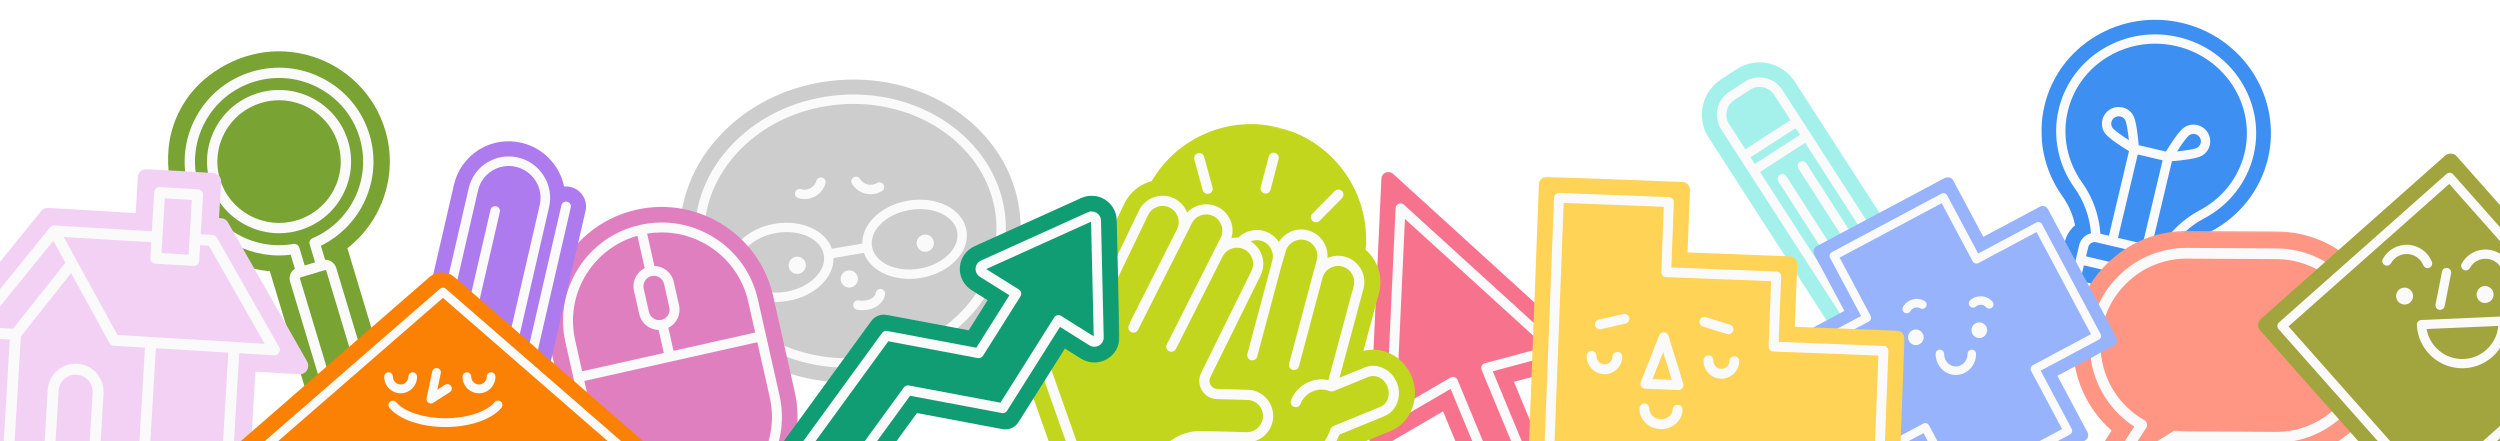 <svg width="1280" height="226" viewBox="0 0 1280 226" fill="none" xmlns="http://www.w3.org/2000/svg">
<g filter="url(#filter0_d_729_1773)">
<mask id="mask0_729_1773" style="mask-type:luminance" maskUnits="userSpaceOnUse" x="1040" y="3" width="121" height="167">
<path d="M1160.05 3.352H1040.81V169.642H1160.05V3.352Z" fill="white"/>
</mask>
<g mask="url(#mask0_729_1773)">
<path d="M1049.9 131.759C1048.93 135.822 1049.61 140.014 1051.82 143.569C1053.11 145.65 1054.83 147.366 1056.86 148.628C1056.06 152.354 1056.72 156.18 1058.73 159.435C1060.81 162.778 1064.06 165.119 1067.91 166.021L1081.7 169.275C1082.84 169.547 1083.99 169.676 1085.14 169.676C1087.85 169.676 1090.51 168.928 1092.87 167.471C1096.14 165.461 1098.45 162.336 1099.41 158.639C1105.93 158.032 1111.63 153.368 1113.22 146.682L1116.54 132.667C1117.33 129.33 1117.02 125.904 1115.66 122.821C1119.03 118.534 1123.27 114.997 1128.15 112.42C1142.82 104.679 1153.41 91.106 1157.19 75.181C1164.51 44.327 1144.8 13.179 1113.25 5.744C1098.01 2.147 1082.29 4.559 1068.99 12.536C1055.62 20.549 1046.3 33.219 1042.74 48.207C1038.96 64.132 1042.32 80.995 1051.95 94.473C1055.16 98.954 1057.35 104.013 1058.44 109.354C1055.92 111.447 1054.03 114.337 1053.22 117.75L1049.9 131.759Z" fill="#3D90F2"/>
</g>
<path d="M1060.55 119.456C1061.28 116.372 1063.7 114.126 1066.6 113.43C1065.93 105.011 1063.01 96.98 1058.08 90.088C1049.71 78.373 1046.78 63.733 1050.06 49.907C1053.15 36.906 1061.25 25.91 1072.86 18.941C1084.47 11.984 1098.19 9.885 1111.5 13.021C1139.01 19.513 1156.21 46.611 1149.84 73.432C1146.56 87.252 1137.36 99.038 1124.6 105.771C1117.09 109.727 1110.88 115.606 1106.49 122.834C1107.14 123.383 1107.73 124.037 1108.19 124.786C1109.34 126.631 1109.69 128.813 1109.19 130.918L1105.86 144.938C1104.97 148.665 1101.62 151.182 1097.93 151.182C1097.32 151.182 1096.68 151.111 1096.06 150.964L1093.61 150.386L1092.13 156.595C1091.68 158.464 1090.53 160.056 1088.89 161.064C1087.73 161.777 1086.43 162.143 1085.1 162.143C1084.54 162.143 1083.98 162.078 1083.42 161.948L1069.62 158.694C1067.74 158.246 1066.15 157.102 1065.13 155.463C1064.11 153.824 1063.8 151.89 1064.24 150.015L1065.72 143.812L1063.27 143.234C1061.15 142.733 1059.35 141.442 1058.21 139.597C1057.07 137.751 1056.72 135.576 1057.22 133.465L1060.55 119.456ZM1065.18 120.547L1064.06 125.24L1103.45 134.526L1104.56 129.827C1104.77 128.948 1104.62 128.046 1104.15 127.28C1103.67 126.513 1102.93 125.971 1102.04 125.77L1069.26 118.041C1069 117.976 1068.73 117.946 1068.47 117.946C1066.94 117.946 1065.55 118.996 1065.18 120.547ZM1090.53 73.084L1080.39 115.789L1082.58 116.301L1093.11 118.784L1103.25 76.079L1090.53 73.084ZM1122.37 101.579C1133.92 95.483 1142.24 84.829 1145.21 72.335C1150.97 48.061 1135.36 23.522 1110.41 17.638C1106.74 16.771 1103.04 16.347 1099.37 16.347C1090.94 16.347 1082.66 18.605 1075.32 23.003C1064.82 29.306 1057.49 39.247 1054.7 50.997C1051.73 63.491 1054.38 76.733 1061.96 87.334C1067.51 95.094 1070.75 104.168 1071.4 113.666L1075.76 114.692L1086.05 71.368C1082.3 69.11 1075.16 64.558 1073.48 61.84C1072.27 59.895 1071.9 57.595 1072.42 55.372C1072.95 53.149 1074.32 51.263 1076.27 50.06C1078.22 48.863 1080.53 48.492 1082.76 49.016C1084.99 49.541 1086.89 50.903 1088.09 52.849C1089.77 55.573 1090.66 63.969 1091.01 68.32L1104.96 71.604C1107.23 67.878 1111.8 60.761 1114.53 59.081C1118.56 56.605 1123.86 57.849 1126.35 61.864C1127.55 63.809 1127.92 66.103 1127.4 68.332C1126.87 70.554 1125.5 72.441 1123.55 73.638C1120.82 75.318 1112.39 76.197 1108.02 76.551L1097.73 119.874L1102.1 120.9C1106.94 112.699 1113.92 106.037 1122.37 101.579ZM1085.98 65.743C1085.48 60.979 1084.73 56.457 1084.04 55.343C1083.51 54.476 1082.66 53.869 1081.67 53.633C1081.37 53.562 1081.07 53.533 1080.78 53.533C1080.08 53.533 1079.39 53.727 1078.77 54.099C1077.91 54.635 1077.29 55.478 1077.06 56.469C1076.83 57.459 1076.99 58.485 1077.53 59.346C1078.22 60.472 1081.94 63.161 1085.98 65.743ZM1110.61 71.545C1115.39 71.044 1119.92 70.301 1121.05 69.611C1122.84 68.503 1123.41 66.15 1122.29 64.364C1121.57 63.196 1120.32 62.553 1119.03 62.553C1118.34 62.553 1117.65 62.736 1117.03 63.12C1115.91 63.809 1113.2 67.518 1110.61 71.545ZM1070.35 144.903L1068.88 151.111C1068.73 151.754 1068.84 152.414 1069.19 152.975C1069.53 153.541 1070.08 153.93 1070.72 154.083L1084.53 157.338C1085.85 157.65 1087.19 156.831 1087.5 155.504L1088.98 149.301L1075.03 146.017L1070.35 144.903ZM1062.26 137.108C1062.74 137.875 1063.48 138.411 1064.37 138.624L1069.4 139.809L1092.39 145.227H1092.39L1097.16 146.348C1098.97 146.772 1100.81 145.652 1101.23 143.836L1102.34 139.137L1062.97 129.856L1061.85 134.561C1061.64 135.434 1061.79 136.342 1062.26 137.108Z" fill="#FAFAFA"/>
</g>
<g filter="url(#filter1_d_729_1773)">
<mask id="mask1_729_1773" style="mask-type:luminance" maskUnits="userSpaceOnUse" x="81" y="18" width="117" height="194">
<path d="M81.07 18.75H197.799V211.157H81.07V18.75Z" fill="white"/>
</mask>
<g mask="url(#mask1_729_1773)">
<path d="M192.811 201.335L162.69 210.302C160.047 211.089 157.258 209.595 156.472 206.965L134.149 132.86C121.818 131.803 109.903 126.741 100.605 118.322C87.468 106.414 80.774 89.067 82.248 70.709C83.43 55.979 90.785 42.3 102.429 33.181C118.111 20.896 137.598 17.156 155.89 22.905C173.858 28.555 187.808 42.611 193.194 60.506C200.02 83.166 191.833 107.081 173.858 121.084L196.168 195.15C196.961 197.773 195.461 200.549 192.811 201.335Z" fill="#79A333"/>
</g>
<path d="M168.147 131.166C167.697 129.672 166.693 128.443 165.318 127.71C164.42 127.227 163.435 126.996 162.45 127.016L160.283 119.826C181.31 109.524 191.976 85.503 185.183 62.942C181.482 50.657 173.182 40.54 161.803 34.44C150.423 28.341 137.359 27.006 125.008 30.687C99.474 38.293 84.922 65.136 92.568 90.518C98.78 111.129 117.838 124.802 138.832 124.795C140.808 124.795 142.811 124.676 144.819 124.425L146.987 131.609C146.148 132.137 145.454 132.871 144.971 133.763C144.231 135.131 144.066 136.704 144.515 138.197L161.869 195.808C162.318 197.301 163.329 198.531 164.704 199.264C165.569 199.733 166.514 199.971 167.473 199.971C168.041 199.971 168.609 199.885 169.164 199.72L181.575 196.026C183.075 195.583 184.311 194.579 185.051 193.211C185.797 191.843 185.956 190.27 185.507 188.777L168.147 131.166ZM146.24 118.901C124.783 122.621 103.894 109.768 97.643 89.005C90.83 66.398 103.789 42.496 126.528 35.729C137.524 32.458 149.161 33.647 159.292 39.073C169.422 44.505 176.823 53.519 180.114 64.449C186.366 85.205 176.017 107.356 156.04 115.973C154.805 116.509 154.17 117.87 154.553 119.145L157.316 128.311L151.989 129.89L149.234 120.731C148.897 119.601 147.846 118.855 146.703 118.855C146.544 118.861 146.392 118.874 146.24 118.901ZM180.385 190.713C180.339 190.805 180.233 190.931 180.048 190.991L167.638 194.685C167.453 194.737 167.301 194.691 167.208 194.638C167.116 194.592 166.997 194.486 166.937 194.308L149.584 136.69C149.525 136.505 149.571 136.36 149.624 136.267C149.677 136.175 149.776 136.049 149.961 135.996L158.327 133.505L161.367 132.6L162.371 132.302C162.424 132.283 162.483 132.276 162.53 132.276C162.642 132.276 162.734 132.309 162.801 132.342C162.893 132.388 163.012 132.487 163.072 132.672L180.425 190.283C180.484 190.475 180.438 190.62 180.385 190.713ZM171.325 94.126C175.997 85.496 177.022 75.584 174.206 66.213C168.371 46.844 147.78 35.802 128.299 41.61C118.875 44.412 111.111 50.71 106.432 59.34C101.753 67.971 100.729 77.883 103.551 87.254C106.366 96.618 112.703 104.343 121.387 108.995C126.852 111.929 132.825 113.416 138.859 113.416C142.401 113.416 145.969 112.901 149.452 111.863C158.882 109.048 166.647 102.75 171.325 94.126ZM123.898 104.356C116.463 100.378 111.038 93.763 108.626 85.74C106.207 77.718 107.08 69.233 111.091 61.838C115.095 54.444 121.743 49.051 129.812 46.653C132.825 45.754 135.872 45.324 138.859 45.324C152.452 45.324 165.034 54.127 169.131 67.72C171.55 75.742 170.671 84.227 166.66 91.622C162.655 99.016 156.007 104.409 147.939 106.808C139.87 109.213 131.332 108.341 123.898 104.356Z" fill="#FAFAFA"/>
</g>
<g filter="url(#filter2_d_729_1773)">
<mask id="mask2_729_1773" style="mask-type:luminance" maskUnits="userSpaceOnUse" x="343" y="34" width="177" height="157">
<path d="M343.398 34H519.551V190.052H343.398V34Z" fill="white"/>
</mask>
<g mask="url(#mask2_729_1773)">
<path d="M496.503 162.849C481.194 178.359 460.098 187.847 437.1 189.547C434.622 189.733 432.153 189.822 429.692 189.822C409.357 189.822 389.953 183.573 374.394 171.891C356.56 158.502 345.882 139.615 344.328 118.722C342.774 97.828 350.545 77.573 366.209 61.699C381.518 46.18 402.614 36.7 425.612 34.992C448.611 33.292 470.881 39.558 488.318 52.648C506.152 66.038 516.838 84.924 518.392 105.818C519.938 126.72 512.167 146.966 496.503 162.849Z" fill="#CDCDCD"/>
</g>
<path d="M510.832 106.433C507.974 68.012 470.024 39.388 426.228 42.634C405.067 44.204 385.703 52.891 371.691 67.09C357.589 81.378 350.586 99.535 351.979 118.211C353.363 136.879 362.972 153.806 379.033 165.852C393.264 176.546 411.058 182.261 429.742 182.261C432.016 182.261 434.291 182.172 436.582 182.002C480.378 178.756 513.689 144.853 510.832 106.433ZM436.226 177.201C416.239 178.683 396.956 173.291 381.923 162.006C366.995 150.803 358.066 135.122 356.779 117.847C355.5 100.58 362.017 83.758 375.123 70.465C388.318 57.092 406.589 48.916 426.585 47.434C428.738 47.272 430.875 47.2 432.996 47.2C471.367 47.2 503.506 72.886 506.031 106.789C508.679 142.562 477.374 174.149 436.226 177.201Z" fill="#FAFAFA"/>
<path d="M474.07 117.75C474.272 118.907 474.005 120.073 473.325 121.036C472.645 122 471.633 122.639 470.467 122.842C470.216 122.882 469.957 122.906 469.706 122.906C468.8 122.906 467.925 122.631 467.172 122.097C466.209 121.425 465.57 120.405 465.367 119.247C465.165 118.09 465.432 116.916 466.112 115.953C466.784 114.989 467.804 114.35 468.97 114.147C470.127 113.953 471.301 114.212 472.264 114.892C473.228 115.572 473.867 116.584 474.07 117.75ZM434.435 139.372C435.115 138.409 435.382 137.243 435.18 136.077C434.759 133.689 432.468 132.078 430.072 132.491C427.676 132.904 426.057 135.187 426.478 137.583C426.68 138.749 427.32 139.753 428.283 140.441C429.036 140.967 429.918 141.242 430.817 141.242C431.068 141.242 431.327 141.226 431.578 141.177C432.743 140.975 433.755 140.335 434.435 139.372ZM408.547 129.067C408.134 126.671 405.835 125.06 403.439 125.481C401.034 125.894 399.423 128.176 399.844 130.573C400.038 131.738 400.686 132.742 401.649 133.43C402.402 133.956 403.285 134.232 404.183 134.232C404.434 134.232 404.693 134.215 404.944 134.167C406.11 133.965 407.122 133.325 407.802 132.362C408.482 131.406 408.741 130.233 408.547 129.067ZM439.114 93.116C439.997 93.334 440.895 93.44 441.786 93.44C443.801 93.44 445.785 92.889 447.558 91.812C448.691 91.124 449.055 89.643 448.359 88.51C447.671 87.376 446.19 87.02 445.056 87.708C443.607 88.582 441.907 88.85 440.264 88.445C438.612 88.048 437.228 87.036 436.346 85.587C435.658 84.454 434.176 84.09 433.043 84.778C431.901 85.474 431.545 86.947 432.233 88.081C433.771 90.623 436.224 92.412 439.114 93.116ZM404.766 95.447C405.819 95.755 406.887 95.909 407.948 95.909C409.785 95.909 411.607 95.455 413.258 94.557C415.873 93.14 417.783 90.784 418.625 87.935C419.006 86.656 418.277 85.32 417.006 84.94C415.727 84.567 414.383 85.288 414.011 86.567C413.015 89.91 409.486 91.829 406.134 90.841C404.855 90.461 403.511 91.189 403.139 92.46C402.767 93.739 403.487 95.067 404.766 95.447ZM447.145 141.987C445.833 141.785 444.595 142.667 444.384 143.986C443.939 146.763 439.932 148.52 435.641 147.832C434.33 147.621 433.091 148.512 432.889 149.831C432.679 151.143 433.569 152.373 434.889 152.584C435.803 152.729 436.702 152.802 437.576 152.802C443.51 152.802 448.367 149.564 449.144 144.739C449.347 143.436 448.456 142.205 447.145 141.987ZM467.699 136.264C465.634 136.62 463.594 136.798 461.603 136.798C450.529 136.798 441.106 131.495 438.329 123.441L422.762 126.128C422.835 130.767 420.827 135.381 416.941 139.332C412.594 143.768 406.361 146.868 399.415 148.066C397.335 148.431 395.262 148.609 393.222 148.609C388.446 148.609 383.888 147.629 379.97 145.727C374.117 142.885 370.369 138.336 369.43 132.912C368.491 127.48 370.483 121.935 375.04 117.304C379.387 112.868 385.613 109.768 392.567 108.57C406.126 106.222 418.658 111.889 421.936 121.393L437.495 118.705C437.43 114.066 439.438 109.452 443.324 105.494C447.671 101.065 453.896 97.965 460.85 96.759C467.804 95.561 474.709 96.394 480.295 99.106C486.148 101.948 489.888 106.505 490.827 111.929C492.721 122.817 482.343 133.738 467.699 136.264ZM417.799 124.542C416.585 117.523 408.53 112.828 398.776 112.828C397.027 112.828 395.222 112.982 393.392 113.297C387.426 114.334 382.132 116.948 378.481 120.664C375.04 124.169 373.51 128.225 374.182 132.086C374.854 135.948 377.655 139.251 382.075 141.396C386.762 143.679 392.631 144.359 398.589 143.331C404.556 142.295 409.85 139.688 413.501 135.972C416.941 132.459 418.471 128.403 417.799 124.542ZM486.091 112.747C485.419 108.885 482.618 105.574 478.198 103.429C474.936 101.843 471.099 101.033 467.059 101.033C465.294 101.033 463.489 101.187 461.676 101.503C455.71 102.531 450.415 105.145 446.764 108.861C443.324 112.366 441.802 116.422 442.466 120.284C443.899 128.557 454.851 133.608 466.881 131.528C478.902 129.447 487.524 121.02 486.091 112.747Z" fill="#FAFAFA"/>
</g>
<g filter="url(#filter3_d_729_1773)">
<mask id="mask3_729_1773" style="mask-type:luminance" maskUnits="userSpaceOnUse" x="275" y="98" width="131" height="168">
<path d="M275.07 98.812H405.129V265.823H275.07V98.812Z" fill="white"/>
</mask>
<g mask="url(#mask3_729_1773)">
<path d="M395.26 238.686C386.892 251.86 373.887 260.993 358.64 264.409C354.336 265.373 350.003 265.852 345.699 265.852C334.744 265.852 323.988 262.763 314.505 256.777C301.296 248.438 292.139 235.469 288.711 220.257L277.64 171.093C274.212 155.881 276.933 140.255 285.295 127.087C293.657 113.919 306.662 104.78 321.915 101.364C353.402 94.309 384.766 114.117 391.843 145.516L402.915 194.674C406.343 209.886 403.622 225.518 395.26 238.686Z" fill="#E07FBF"/>
</g>
<path d="M395.091 196.407L384.025 147.244C381.065 134.128 373.17 122.94 361.777 115.751C350.384 108.557 336.865 106.215 323.714 109.164C310.552 112.107 299.34 119.991 292.123 131.349C284.911 142.712 282.563 156.19 285.518 169.306L296.596 218.469C299.55 231.584 307.446 242.773 318.838 249.961C327.02 255.129 336.299 257.792 345.741 257.792C349.455 257.792 353.192 257.378 356.901 256.548C370.057 253.599 381.275 245.722 388.487 234.364C395.704 223.006 398.052 209.523 395.091 196.407ZM379.062 148.353L382.647 164.255L340.836 173.621L338.185 161.849C342.354 159.752 344.737 155.022 343.668 150.281L340.964 138.286C339.902 133.539 335.715 130.28 331.049 130.163L327.323 113.62C329.823 113.205 332.316 113.001 334.786 113.001C355.54 113.001 374.326 127.325 379.062 148.353ZM329.607 135.355C330.004 135.267 330.395 135.226 330.792 135.226C331.796 135.226 332.777 135.512 333.648 136.055C334.85 136.82 335.691 138 336.001 139.396L338.705 151.39C339.353 154.257 337.537 157.119 334.658 157.767C333.262 158.076 331.826 157.831 330.623 157.066C329.414 156.307 328.573 155.121 328.263 153.726L325.56 141.737C325.244 140.347 325.496 138.911 326.261 137.708C327.025 136.505 328.217 135.67 329.607 135.355ZM296.415 134.058C302.447 124.557 311.592 117.766 322.36 114.729L326.085 131.284C324.415 132.12 322.99 133.381 321.963 134.998C320.474 137.346 319.989 140.131 320.602 142.847L323.306 154.841C324.368 159.583 328.555 162.836 333.221 162.958L335.872 174.737L294.061 184.103L290.476 168.202C287.825 156.395 289.933 144.277 296.415 134.058ZM384.195 231.654C377.707 241.874 367.622 248.957 355.791 251.608C343.96 254.259 331.802 252.157 321.56 245.687C311.311 239.217 304.21 229.155 301.553 217.359L295.177 189.043L383.762 169.206L390.139 197.522C392.796 209.318 390.682 221.435 384.195 231.654Z" fill="#FAFAFA"/>
</g>
<g filter="url(#filter4_d_729_1773)">
<mask id="mask4_729_1773" style="mask-type:luminance" maskUnits="userSpaceOnUse" x="-38" y="80" width="193" height="163">
<path d="M-38 80.336H154.358V242.322H-38V80.336Z" fill="white"/>
</mask>
<g mask="url(#mask4_729_1773)">
<path d="M149.263 185.612L126.78 184.274L123.583 238.177C123.438 240.569 121.395 242.382 119.009 242.244L-7.483 234.697C-9.869 234.552 -11.682 232.502 -11.544 230.109L-8.347 176.213L-32.998 174.736C-36.511 174.525 -38.317 170.419 -36.096 167.677L17.095 102.035C17.972 100.954 19.317 100.354 20.707 100.44L65.475 103.109L66.569 84.621C66.714 82.228 68.764 80.416 71.143 80.554L105.167 82.578C107.553 82.723 109.366 84.779 109.227 87.165L108.133 105.654L109.241 105.72C110.704 105.805 112.022 106.629 112.741 107.895L153.27 179.126C154.977 182.125 152.683 185.816 149.263 185.612Z" fill="#F3D1F4"/>
</g>
<path d="M138.915 171.734L107.02 115.689C106.558 114.865 105.708 114.337 104.759 114.278L98.774 113.922L99.967 93.898C100.007 93.16 99.756 92.428 99.268 91.874C98.774 91.321 98.088 90.985 97.35 90.939L77.906 89.778C76.364 89.686 75.046 90.859 74.953 92.402L73.76 112.426L23.911 109.447C23.891 109.447 23.871 109.447 23.858 109.447C23.773 109.447 23.68 109.447 23.601 109.447C23.568 109.447 23.529 109.453 23.496 109.453C23.39 109.467 23.285 109.48 23.179 109.499C23.153 109.506 23.127 109.513 23.094 109.519C23.021 109.539 22.935 109.559 22.856 109.592C22.823 109.598 22.784 109.612 22.751 109.625C22.672 109.658 22.593 109.691 22.514 109.737C22.494 109.743 22.474 109.75 22.454 109.763C22.355 109.816 22.256 109.875 22.164 109.934C22.151 109.941 22.138 109.961 22.125 109.967C22.046 110.02 21.973 110.086 21.901 110.152C21.881 110.165 21.861 110.185 21.841 110.205C21.769 110.277 21.703 110.343 21.63 110.422C21.624 110.429 21.61 110.442 21.604 110.455C21.597 110.462 21.584 110.468 21.578 110.482L-20.27 162.13C-20.929 162.948 -21.074 164.062 -20.652 165.024C-20.231 165.98 -19.308 166.626 -18.266 166.685L1 167.838L-2.289 223.277C-2.335 224.022 -2.078 224.747 -1.591 225.301C-1.103 225.854 -0.411 226.19 0.327 226.237L44.218 228.86H44.225L112.24 232.92C112.299 232.927 112.352 232.927 112.411 232.927C113.09 232.927 113.749 232.676 114.257 232.221C114.81 231.727 115.147 231.035 115.193 230.297L118.488 174.858L136.331 175.926C136.383 175.926 136.443 175.926 136.496 175.926C137.458 175.926 138.361 175.431 138.868 174.608C139.402 173.724 139.422 172.63 138.915 171.734ZM94.233 96.363L92.565 124.402L78.697 123.578L79.172 115.557C79.172 115.557 79.172 115.557 79.172 115.55L80.358 95.533L94.233 96.363ZM23.305 117.238L29.527 128.588C29.349 128.733 29.177 128.891 29.026 129.082L2.667 162.328L-12.506 161.425L23.305 117.238ZM6.681 166.263L32.4 133.821L52.003 169.578C52.464 170.422 53.328 170.969 54.283 171.022L70.227 171.971L67.103 224.615L47.336 223.435L49.004 195.409C49.228 191.587 47.956 187.902 45.418 185.028C42.887 182.168 39.38 180.467 35.564 180.236C31.748 180.006 28.076 181.284 25.216 183.829C22.355 186.373 20.655 189.879 20.424 193.702L18.763 221.728L3.439 220.819L6.681 166.263ZM24.333 222.064L26 194.032C26.139 191.699 27.174 189.563 28.92 188.008C30.667 186.459 32.914 185.681 35.235 185.819C37.561 185.958 39.697 186.999 41.239 188.739C42.788 190.492 43.566 192.74 43.428 195.08L41.76 223.106L24.333 222.064ZM109.781 227.159L72.679 224.945L75.804 172.307L112.906 174.522L109.781 227.159ZM73.378 166.553C73.371 166.553 73.358 166.553 73.345 166.553C73.332 166.553 73.325 166.553 73.305 166.553L56.155 165.525L28.63 115.346L73.437 118.015L72.963 126.037C72.917 126.775 73.167 127.507 73.655 128.06C74.149 128.614 74.841 128.95 75.579 128.996L95.024 130.156C95.076 130.163 95.136 130.163 95.188 130.163C95.208 130.163 95.228 130.156 95.248 130.156C95.294 130.156 95.34 130.15 95.386 130.15C95.432 130.15 95.478 130.143 95.525 130.137C95.564 130.137 95.61 130.123 95.656 130.117C95.703 130.11 95.749 130.104 95.795 130.09C95.834 130.084 95.874 130.071 95.913 130.064C95.966 130.051 96.012 130.038 96.058 130.025C96.098 130.011 96.131 129.998 96.164 129.985C96.217 129.965 96.263 129.945 96.316 129.926C96.348 129.912 96.375 129.899 96.408 129.88C96.46 129.86 96.513 129.833 96.559 129.8C96.586 129.787 96.606 129.774 96.638 129.754C96.685 129.721 96.737 129.688 96.783 129.655C96.81 129.642 96.83 129.622 96.856 129.609C96.902 129.576 96.955 129.537 97.001 129.497C97.014 129.477 97.04 129.464 97.06 129.445C97.106 129.405 97.153 129.352 97.192 129.306C97.212 129.293 97.225 129.273 97.245 129.26C97.284 129.214 97.331 129.161 97.37 129.108C97.383 129.089 97.403 129.069 97.416 129.049C97.456 129.003 97.489 128.95 97.528 128.891C97.541 128.878 97.555 128.851 97.568 128.832C97.601 128.779 97.634 128.719 97.667 128.667C97.68 128.64 97.686 128.621 97.7 128.594C97.726 128.542 97.752 128.476 97.772 128.423C97.785 128.397 97.799 128.37 97.805 128.35C97.831 128.291 97.845 128.232 97.864 128.172C97.871 128.146 97.884 128.113 97.891 128.087C97.91 128.027 97.917 127.961 97.93 127.896C97.937 127.869 97.95 127.843 97.95 127.816C97.963 127.724 97.976 127.632 97.983 127.54L98.458 119.518L102.933 119.782L131.519 170.027L73.378 166.553Z" fill="#FAFAFA"/>
</g>
<g filter="url(#filter5_d_729_1773)">
<mask id="mask5_729_1773" style="mask-type:luminance" maskUnits="userSpaceOnUse" x="696" y="81" width="115" height="161">
<path d="M696.953 81.367H810.804V241.59H696.953V81.367Z" fill="white"/>
</mask>
<g mask="url(#mask5_729_1773)">
<path d="M807.39 179.775L771.148 189.481L785.442 223.973C786.2 225.798 785.336 227.898 783.511 228.657L753.814 241.036C751.99 241.8 749.9 240.93 749.141 239.106L734.842 204.608L702.418 223.522C699.973 224.949 696.923 223.093 697.051 220.255L703.272 85.486C703.41 82.457 707.001 80.962 709.239 82.998L808.87 173.654C810.965 175.564 810.121 179.043 807.39 179.775Z" fill="#F7738D"/>
</g>
<path d="M794.147 171.011L714.751 98.765C714.03 98.107 712.996 97.927 712.099 98.303C711.197 98.675 710.598 99.534 710.55 100.51L705.596 207.916C705.554 208.834 706.015 209.709 706.806 210.186C707.591 210.669 708.577 210.674 709.373 210.213L738.715 193.102L753.847 229.625C754.102 230.241 754.595 230.734 755.21 230.989C755.518 231.111 755.841 231.174 756.17 231.174C756.494 231.174 756.828 231.111 757.135 230.983L774.087 223.913C775.371 223.383 775.975 221.908 775.445 220.619L760.307 184.096L793.102 175.312C793.988 175.074 794.682 174.368 794.895 173.472C795.107 172.576 794.826 171.631 794.147 171.011ZM756.234 179.969C755.539 180.16 754.95 180.638 754.632 181.29C754.314 181.937 754.287 182.701 754.563 183.374L769.839 220.227L757.528 225.361L742.258 188.503C741.982 187.83 741.43 187.315 740.741 187.082C740.481 186.997 740.21 186.955 739.935 186.955C739.494 186.955 739.059 187.066 738.672 187.294L710.837 203.53L715.329 106.095L787.347 171.637L756.234 179.969Z" fill="#FAFAFA"/>
</g>
<mask id="mask6_729_1773" style="mask-type:luminance" maskUnits="userSpaceOnUse" x="154" y="59" width="196" height="196">
<path d="M349.172 145.438L260.267 58.998L154.003 168.292L242.908 254.732L349.172 145.438Z" fill="white"/>
</mask>
<g mask="url(#mask6_729_1773)">
<path d="M232.435 94.542L208.511 198.197C205.713 210.317 209.77 222.499 218.138 230.636C222.466 234.844 227.943 237.967 234.222 239.452C252.647 243.811 271.087 232.385 275.333 213.994L299.795 108.008C301.062 102.52 297.637 97.025 292.145 95.725C291.025 95.457 289.908 95.388 288.827 95.492C286.592 84.798 278.366 75.783 267.046 73.109C259.533 71.333 251.794 72.584 245.258 76.631C238.719 80.683 234.167 87.045 232.435 94.542Z" fill="#AE7BEF"/>
</g>
<path d="M239.985 96.334L216.061 199.988C214.467 206.88 215.661 213.998 219.418 220.026C220.583 221.899 221.958 223.6 223.501 225.099C226.921 228.425 231.194 230.785 235.954 231.911C250.207 235.28 264.481 226.442 267.761 212.212L292.223 106.226C292.528 104.91 291.703 103.592 290.388 103.272C289.068 102.963 287.757 103.78 287.448 105.092L262.99 211.082C260.31 222.685 248.673 229.894 237.054 227.141C231.422 225.813 226.634 222.37 223.566 217.456C220.506 212.541 219.533 206.735 220.832 201.118L244.759 97.46C245.731 93.248 248.292 89.68 251.958 87.404C255.628 85.131 259.972 84.429 264.196 85.427C268.412 86.424 271.999 89.004 274.298 92.684C276.593 96.368 277.324 100.719 276.352 104.932L259.452 178.156C258.879 180.635 257.376 182.734 255.215 184.075C253.057 185.413 250.499 185.825 248.016 185.241C245.532 184.65 243.422 183.136 242.07 180.971C240.721 178.802 240.294 176.245 240.86 173.765L255.913 108.552C256.219 107.237 255.39 105.915 254.074 105.602C252.759 105.289 251.441 106.107 251.139 107.419L236.085 172.632C234.301 180.377 239.158 188.172 246.915 190.004C250.673 190.89 254.543 190.265 257.811 188.241C261.083 186.214 263.358 183.036 264.226 179.282L281.123 106.061C282.39 100.574 281.441 94.908 278.449 90.11C275.461 85.316 270.788 81.957 265.293 80.66C259.801 79.36 254.142 80.279 249.362 83.237C244.582 86.196 241.248 90.851 239.985 96.334Z" fill="#FAFAFA"/>
<g filter="url(#filter6_d_729_1773)">
<mask id="mask7_729_1773" style="mask-type:luminance" maskUnits="userSpaceOnUse" x="498" y="33" width="253" height="253">
<path d="M551.445 33.125L750.557 85.321L697.959 285.967L498.847 233.771L551.445 33.125Z" fill="white"/>
</mask>
<g mask="url(#mask7_729_1773)">
<path d="M707.875 214.723L688.187 222.775L693.776 237.535C695.14 241.128 693.298 245.14 689.683 246.447L634.22 266.563C630.717 267.834 626.833 266.091 625.466 262.621L611.826 228.138L610.902 228.116C608.349 228.054 605.838 228.779 603.821 230.161C603.222 230.575 602.606 230.97 601.982 231.341C593.06 236.725 582.396 238 572.609 235.039L549.608 245.034C545.947 246.629 541.701 244.784 540.369 241.016L516.718 174.07C515.443 170.471 517.343 166.518 520.958 165.27L543.13 157.597L571.843 97.885C574.449 92.719 578.933 88.88 584.446 87.06C584.855 86.926 585.267 86.807 585.677 86.695C598.69 64.476 625.37 52.62 651.475 59.463C679.744 66.874 697.851 93.729 695.204 121.922C701.344 127.206 704.279 135.728 702.037 144.057L694.058 173.656C698.283 172.56 702.778 172.897 706.957 174.658C712.277 176.902 716.605 181.338 718.825 186.832C723.302 197.903 718.389 210.415 707.875 214.723Z" fill="#C3D61E"/>
</g>
<path d="M711.202 189.933C709.798 186.462 707.089 183.672 703.774 182.269C700.781 181.009 697.543 180.965 694.664 182.143L681.831 187.395L694.089 141.919C696.027 134.748 691.759 127.348 684.588 125.41C684.561 125.403 684.533 125.395 684.499 125.386C681.437 124.584 678.335 124.912 675.635 126.108C675.872 123.388 675.269 120.661 673.876 118.239C672.083 115.111 669.183 112.88 665.724 111.944C665.697 111.936 665.663 111.927 665.628 111.918C662.197 111.019 658.606 111.505 655.505 113.284C653.522 114.426 651.906 116.008 650.744 117.899C648.999 115.202 646.289 113.115 642.96 112.213C638.643 111.06 634.04 112.115 630.642 115.053C630.442 115.227 630.277 115.411 630.14 115.624C628.915 115.552 627.687 115.655 626.501 115.907C627.281 113.293 627.251 110.504 626.375 107.844C625.251 104.423 622.87 101.639 619.669 100.024C616.469 98.409 612.82 98.141 609.393 99.263C607.222 99.975 605.314 101.195 603.793 102.81C602.63 99.818 600.402 97.228 597.32 95.666C590.694 92.319 582.579 94.986 579.231 101.612C579.219 101.631 579.209 101.643 579.203 101.664L549.1 164.277L527.457 171.773C526.797 172.002 526.262 172.477 525.965 173.109C525.662 173.733 525.622 174.447 525.851 175.107L546.755 234.269C546.993 234.954 547.509 235.499 548.172 235.79C548.296 235.844 548.416 235.89 548.546 235.925C549.115 236.074 549.713 236.025 550.25 235.793L572.334 226.194C580.601 229.65 590.019 228.964 597.75 224.299C598.229 224.007 598.714 223.695 599.178 223.378C602.661 220.982 606.798 219.775 611.139 219.888L617.514 220.059L631.74 256.02C632.057 256.821 632.731 257.378 633.505 257.581C634.005 257.712 634.543 257.699 635.054 257.511L683.107 240.079C683.763 239.841 684.294 239.351 684.585 238.717C684.875 238.083 684.904 237.358 684.657 236.708L679.057 221.909C680.131 220.214 681.027 218.414 681.725 216.533L704.769 207.098C711.092 204.509 713.983 196.805 711.202 189.933ZM611.276 214.675C605.829 214.536 600.621 216.055 596.228 219.076C595.845 219.334 595.456 219.591 595.058 219.823C588.474 223.8 580.395 224.237 573.445 220.98C572.773 220.665 571.987 220.649 571.306 220.954L550.743 229.89L531.634 175.833L551.827 168.842C551.899 168.817 551.965 168.791 552.039 168.759C552.046 168.761 552.048 168.754 552.063 168.751C552.181 168.693 552.3 168.63 552.407 168.555C552.427 168.538 552.444 168.528 552.461 168.518C552.575 168.445 552.671 168.361 552.766 168.276C552.785 168.259 552.797 168.24 552.815 168.23C552.914 168.132 552.997 168.036 553.076 167.932C553.086 167.921 553.092 167.9 553.102 167.888C553.191 167.772 553.261 167.644 553.323 167.521L553.324 167.515L583.89 103.946C585.948 99.896 590.913 98.269 594.972 100.322C599.031 102.374 600.67 107.35 598.614 111.423L598.612 111.429L574.607 158.936C574.452 159.246 574.368 159.568 574.342 159.891L574.013 160.53C573.361 161.815 573.879 163.386 575.167 164.031C575.334 164.119 575.509 164.179 575.687 164.226C576.852 164.531 578.105 163.996 578.669 162.877L581.041 158.184L581.045 158.171L581.059 158.145L606.227 108.323C608.281 104.257 613.255 102.625 617.315 104.678C621.381 106.732 623.019 111.708 620.967 115.767L593.401 170.319C592.75 171.605 593.268 173.176 594.555 173.821C594.724 173.902 594.897 173.969 595.075 174.016C596.24 174.321 597.495 173.779 598.057 172.667L621.973 125.335C624.025 121.276 628.999 119.644 633.067 121.691C637.126 123.744 638.765 128.719 636.71 132.786L636.709 132.792C636.707 132.799 636.705 132.806 636.705 132.806L610.988 184.886C609.573 187.743 609.714 191.089 611.361 193.826C613.014 196.566 615.905 198.246 619.095 198.336C626.372 198.53 634.763 198.775 634.77 198.777C636.914 198.834 638.919 199.733 640.409 201.309C641.928 202.915 642.725 205.013 642.658 207.221C642.519 211.775 638.747 215.383 634.247 215.265L611.276 214.675ZM702.799 202.27L678.658 212.149C677.945 212.438 677.401 213.034 677.166 213.763C676.444 216.012 675.39 218.137 674.019 220.069C674.018 220.076 674.018 220.076 674.018 220.076C669.88 225.946 663.414 229.499 656.267 229.815C654.83 229.877 653.719 231.101 653.782 232.538C653.835 233.701 654.654 234.655 655.729 234.937C655.976 235.002 656.238 235.034 656.505 235.023C663.698 234.698 670.333 231.701 675.286 226.66L678.844 236.07L635.652 251.738L623.174 220.195L634.103 220.476C641.468 220.672 647.637 214.786 647.866 207.378C647.976 203.776 646.67 200.352 644.196 197.727C641.742 195.136 638.447 193.658 634.913 193.566C634.913 193.566 626.515 193.319 619.232 193.123C617.806 193.086 616.563 192.357 615.829 191.133C615.089 189.906 615.027 188.47 615.663 187.187L641.373 135.106C641.373 135.106 641.375 135.099 641.377 135.092C644.535 128.797 642.277 121.185 636.365 117.571C637.998 116.901 639.811 116.768 641.551 117.224C641.565 117.228 641.585 117.233 641.606 117.239C646.003 118.421 648.612 122.963 647.43 127.36L634.65 175.217C634.286 176.608 635.113 178.032 636.5 178.411L636.506 178.413C637.897 178.777 639.315 177.948 639.684 176.566L652.023 130.336C652.046 130.276 652.069 130.216 652.085 130.154L654.235 122.848C654.238 122.834 654.244 122.814 654.249 122.793C654.813 120.672 656.185 118.901 658.107 117.794C660.021 116.693 662.252 116.392 664.363 116.967C666.483 117.538 668.254 118.91 669.36 120.832C670.462 122.746 670.758 124.969 670.187 127.089L668.082 134.897L668.08 134.904L668.078 134.91L656.022 180.146C655.658 181.537 656.478 182.96 657.874 183.333C657.881 183.335 657.881 183.335 657.887 183.337C659.271 183.699 660.696 182.872 661.067 181.483L673.121 136.254C674.298 131.878 678.811 129.269 683.188 130.416C683.201 130.42 683.222 130.425 683.242 130.43C687.633 131.611 690.249 136.154 689.06 140.55L676.107 188.618C672.717 187.868 669.173 188.206 665.904 189.647C661.825 191.44 658.658 194.724 656.992 198.9C656.458 200.238 657.114 201.757 658.446 202.29C658.554 202.325 658.653 202.366 658.756 202.393C660.009 202.721 661.344 202.068 661.836 200.836C662.991 197.939 665.191 195.661 668.012 194.424C670.817 193.19 673.921 193.133 676.739 194.252C677.228 194.453 677.746 194.487 678.226 194.386C678.467 194.361 678.708 194.307 678.94 194.207L696.643 186.966C698.234 186.314 700.047 186.351 701.755 187.069C703.804 187.936 705.483 189.686 706.372 191.881C708.076 196.105 706.471 200.772 702.799 202.27ZM667.95 103.369L679.384 91.813C680.398 90.79 682.042 90.775 683.071 91.791C684.096 92.799 684.101 94.455 683.093 95.479L671.66 107.035C670.982 107.722 670.014 107.951 669.144 107.723C668.712 107.61 668.31 107.387 667.972 107.057C666.949 106.042 666.935 104.391 667.95 103.369ZM607.484 75.659C607.108 74.272 607.925 72.832 609.312 72.456C610.701 72.073 612.133 72.895 612.515 74.284L616.809 89.963C617.192 91.351 616.37 92.783 614.981 93.166C614.53 93.296 614.064 93.284 613.64 93.173C612.77 92.945 612.039 92.27 611.785 91.34L607.484 75.659ZM641.477 89.833L645.6 74.106C645.964 72.716 647.391 71.882 648.781 72.246C650.172 72.611 651.006 74.037 650.641 75.428L646.518 91.155C646.154 92.545 644.727 93.379 643.337 93.015C641.946 92.65 641.112 91.224 641.477 89.833Z" fill="#FAFAFA"/>
</g>
<g filter="url(#filter7_d_729_1773)">
<path d="M985.223 202.961L942.993 173.621C940.909 172.175 939.126 170.329 937.744 168.192L870.802 64.413C867.713 59.629 866.65 53.939 867.788 48.359C868.967 42.57 872.555 37.547 877.514 34.348L885.242 29.36C895.183 22.938 908.503 25.818 914.936 35.782L981.896 139.584C983.296 141.749 984.248 144.176 984.706 146.714L993.817 197.41C994.694 202.276 989.276 205.771 985.223 202.961Z" fill="#A4F1EB"/>
<path d="M984.309 187.901L976.824 146.24C976.766 145.927 976.644 145.625 976.47 145.352L918.243 55.079C918.208 55.021 918.179 54.963 918.139 54.905C918.098 54.841 918.057 54.783 918.005 54.725L908.494 39.977C904.36 33.572 895.801 31.72 889.403 35.849L881.384 41.028C878.272 43.031 876.129 46.143 875.345 49.772C874.567 53.401 875.247 57.117 877.256 60.236L945.202 165.558C945.208 165.564 945.208 165.564 945.208 165.57C945.29 165.686 945.377 165.796 945.47 165.895C945.487 165.912 945.51 165.936 945.528 165.959C945.632 166.058 945.742 166.156 945.859 166.232L980.546 190.329C980.958 190.619 981.44 190.764 981.928 190.764C982.381 190.764 982.84 190.636 983.24 190.381C984.059 189.847 984.483 188.871 984.309 187.901ZM951.607 164.31L972.696 150.7L975.378 165.611L964.027 172.938L951.607 164.31ZM897.108 82.039L920.223 67.11L971.082 145.95L947.966 160.878L897.108 82.039ZM892.248 74.519L915.369 59.591L917.581 63.023L894.466 77.951L892.248 74.519ZM880.095 50.8C880.6 48.443 881.988 46.428 884.014 45.121L887.997 42.549L892.033 39.942C896.185 37.259 901.741 38.467 904.424 42.619L912.733 55.497L889.617 70.426L881.332 57.588C880.025 55.567 879.59 53.157 880.095 50.8ZM968.353 175.94L976.313 170.801L978.502 182.995L968.353 175.94ZM952.019 148.801C952.739 149.933 952.42 151.437 951.288 152.163C950.887 152.43 950.428 152.558 949.981 152.558C949.186 152.558 948.402 152.163 947.937 151.437L906.537 86.881C905.812 85.749 906.137 84.245 907.263 83.519C908.395 82.793 909.894 83.119 910.619 84.251L952.019 148.801ZM961.53 145.555C961.124 145.816 960.671 145.944 960.218 145.944C959.422 145.944 958.644 145.549 958.18 144.829L916.78 80.268C916.054 79.135 916.379 77.632 917.506 76.906C918.632 76.18 920.13 76.505 920.856 77.637L962.256 142.187C962.982 143.32 962.657 144.829 961.53 145.555Z" fill="#FAFAFA"/>
</g>
<g filter="url(#filter8_d_729_1773)">
<mask id="mask8_729_1773" style="mask-type:luminance" maskUnits="userSpaceOnUse" x="1057" y="112" width="163" height="139">
<path d="M1057.24 112.156H1219.97V250.871H1057.24V112.156Z" fill="white"/>
</mask>
<g mask="url(#mask8_729_1773)">
<path d="M1219.75 171.273C1219.65 186.872 1213.49 201.504 1202.41 212.466C1191.41 223.341 1176.87 229.316 1161.43 229.316C1161.3 229.316 1161.18 229.316 1161.06 229.316L1115.33 229.039C1114.48 229.033 1113.64 229.008 1112.79 228.964L1080.72 249.118C1078.84 250.293 1076.74 250.871 1074.65 250.871C1071.68 250.871 1068.73 249.708 1066.52 247.472C1062.77 243.665 1062.16 237.747 1065.05 233.242L1077.14 214.47C1064.62 203.42 1057.25 187.349 1057.35 170.28C1057.45 154.681 1063.6 140.056 1074.69 129.093C1085.77 118.13 1100.46 112.143 1116.04 112.243L1161.77 112.52C1177.35 112.614 1191.97 118.777 1202.92 129.878C1213.86 140.979 1219.84 155.68 1219.75 171.273Z" fill="#FF9683"/>
</g>
<path d="M1196.7 135.974C1187.38 126.525 1174.94 121.279 1161.68 121.198L1115.94 120.915C1102.69 120.833 1090.17 125.928 1080.74 135.258C1071.31 144.593 1066.07 157.045 1065.99 170.32C1065.88 187.364 1074.53 203.233 1088.73 212.412L1072.3 237.937C1071.6 239.018 1071.75 240.437 1072.65 241.355C1073.18 241.889 1073.89 242.165 1074.6 242.165C1075.1 242.165 1075.6 242.033 1076.06 241.744L1110.54 220.076C1112.14 220.24 1113.75 220.328 1115.33 220.334L1161.06 220.616C1161.17 220.616 1161.28 220.616 1161.38 220.616C1174.53 220.616 1186.9 215.528 1196.26 206.268C1205.7 196.938 1210.94 184.486 1211.02 171.206C1211.11 157.937 1206.02 145.416 1196.7 135.974ZM1192.41 202.372C1184.08 210.609 1173.07 215.132 1161.38 215.132C1161.29 215.132 1161.19 215.132 1161.1 215.132L1115.36 214.856C1113.67 214.843 1111.95 214.73 1110.23 214.523C1109.6 214.447 1108.98 214.592 1108.44 214.925L1083.58 230.543L1094.87 213.015C1095.28 212.38 1095.41 211.608 1095.22 210.873C1095.04 210.137 1094.57 209.516 1093.92 209.139C1079.97 201.242 1071.37 186.377 1071.46 170.357C1071.54 158.547 1076.2 147.464 1084.59 139.172C1092.92 130.929 1103.94 126.406 1115.63 126.406C1115.72 126.406 1115.82 126.406 1115.91 126.406L1161.64 126.682C1173.45 126.758 1184.51 131.425 1192.8 139.825C1201.09 148.231 1205.62 159.363 1205.54 171.18C1205.47 182.991 1200.81 194.067 1192.41 202.372Z" fill="#FAFAFA"/>
</g>
<g filter="url(#filter9_d_729_1773)">
<mask id="mask9_729_1773" style="mask-type:luminance" maskUnits="userSpaceOnUse" x="393" y="93" width="177" height="163">
<path d="M393.109 93.68H569.224V255.192H393.109V93.68Z" fill="white"/>
</mask>
<g mask="url(#mask9_729_1773)">
<path d="M569.147 166.497C569.258 171.216 566.769 175.588 562.651 177.922C558.533 180.251 553.485 180.133 549.479 177.625L541.224 172.46L517.456 210.149C515.722 212.905 512.471 214.317 509.269 213.716L465.475 205.486L432.467 250.792C429.897 254.328 424.931 255.115 421.382 252.551L396.426 234.518C392.877 231.954 392.085 227.012 394.667 223.476L442.091 158.36C443.893 155.889 446.965 154.669 449.98 155.232L491.955 163.122L501.671 147.714L493.633 142.686C490.016 140.426 487.607 136.574 487.422 132.325C487.18 127.024 490.19 122.219 494.946 120.07L549.615 95.367C553.554 93.584 558.087 93.893 561.747 96.185C565.406 98.476 567.654 102.415 567.76 106.719L569.147 166.497Z" fill="#109D73"/>
</g>
<path d="M559.709 106.899C559.672 105.295 558.842 103.828 557.479 102.979C556.117 102.131 554.426 102.013 552.965 102.676L498.296 127.379C496.692 128.103 495.626 129.639 495.503 131.385C495.385 133.138 496.24 134.804 497.732 135.733L512.811 145.177L495.88 172.022L450.172 163.439C449.206 163.253 448.215 163.643 447.639 164.436L402.785 226.029C401.955 227.162 402.209 228.747 403.349 229.571L423.977 244.477C424.41 244.793 424.937 244.954 425.469 244.954C425.599 244.954 425.735 244.947 425.865 244.929C426.534 244.824 427.135 244.458 427.531 243.913L461.957 196.644L508.984 205.475C510.012 205.667 511.059 205.215 511.61 204.329L538.703 161.371L553.782 170.808C555.275 171.737 557.151 171.78 558.681 170.92C560.21 170.053 561.139 168.424 561.096 166.671L559.709 106.899ZM539.254 155.729C538.684 155.37 537.991 155.258 537.334 155.401C536.672 155.549 536.102 155.958 535.743 156.528L508.216 200.168L461.313 191.356C460.347 191.176 459.362 191.566 458.78 192.359L424.899 238.879L408.402 226.951L450.816 168.727L496.642 177.335C497.67 177.527 498.717 177.075 499.274 176.196L518.484 145.734C519.233 144.545 518.874 142.978 517.679 142.235L500.94 131.757L554.625 107.5L555.987 166.207L539.254 155.729Z" fill="#FAFAFA"/>
</g>
<g filter="url(#filter10_d_729_1773)">
<mask id="mask10_729_1773" style="mask-type:luminance" maskUnits="userSpaceOnUse" x="909" y="84" width="172" height="172">
<path d="M909.422 84.453H1080.41V255.375H909.422V84.453Z" fill="white"/>
</mask>
<g mask="url(#mask10_729_1773)">
<path d="M1078.3 170.985L1049.38 186.404L1064.8 215.326C1065.61 216.852 1065.04 218.74 1063.51 219.55L997.886 254.541C996.366 255.351 994.473 254.78 993.663 253.254L978.238 224.338L949.322 239.757C947.796 240.567 945.908 239.996 945.099 238.47L910.101 172.843C909.291 171.317 909.868 169.424 911.388 168.614L940.31 153.195L924.885 124.273C924.076 122.753 924.652 120.859 926.173 120.05L991.805 85.058C993.325 84.242 995.218 84.819 996.028 86.34L1011.45 115.261L1040.37 99.842C1041.89 99.027 1043.78 99.603 1044.59 101.13L1079.58 166.756C1080.4 168.276 1079.82 170.17 1078.3 170.985Z" fill="#97B3FB"/>
</g>
<path d="M1071.46 164.973L1041.54 108.847C1041.26 108.335 1040.8 107.956 1040.25 107.781C1039.7 107.618 1039.1 107.676 1038.58 107.944L1008.83 123.812L992.965 94.063C992.698 93.55 992.232 93.172 991.678 92.997C991.125 92.834 990.525 92.892 990.018 93.16L933.892 123.084C933.386 123.358 933.001 123.818 932.832 124.377C932.663 124.931 932.722 125.531 932.995 126.037L948.863 155.787L919.108 171.654C918.601 171.928 918.217 172.388 918.048 172.947C917.879 173.495 917.937 174.095 918.211 174.608L948.135 230.727C948.7 231.788 950.022 232.195 951.088 231.624L980.837 215.762L996.699 245.512C997.096 246.246 997.853 246.671 998.628 246.671C998.977 246.671 999.327 246.583 999.653 246.409L1055.78 216.491C1056.29 216.217 1056.67 215.751 1056.84 215.197C1057.01 214.644 1056.95 214.044 1056.68 213.537L1040.81 183.782L1070.56 167.92C1071.63 167.349 1072.02 166.033 1071.46 164.973ZM1036.83 180.957C1035.77 181.528 1035.37 182.844 1035.93 183.91L1051.8 213.665L999.53 241.533L983.663 211.784C983.272 211.05 982.515 210.625 981.735 210.625C981.391 210.625 981.036 210.712 980.709 210.887L950.96 226.749L923.081 174.474L952.836 158.612C953.343 158.338 953.727 157.878 953.896 157.319C954.065 156.765 954.007 156.165 953.733 155.658L937.871 125.909L990.14 98.036L1006 127.785C1006.28 128.298 1006.74 128.676 1007.3 128.851C1007.85 129.014 1008.45 128.956 1008.96 128.682L1038.71 112.82L1066.58 165.089L1036.83 180.957Z" fill="#FAFAFA"/>
<path d="M1013.41 163.059C1013.41 165.266 1011.61 167.06 1009.41 167.06C1007.2 167.06 1005.41 165.266 1005.41 163.059C1005.41 160.851 1007.2 159.063 1009.41 159.063C1011.61 159.063 1013.41 160.857 1013.41 163.059ZM976.919 162.697C974.717 162.697 972.923 164.492 972.923 166.694C972.923 168.901 974.717 170.695 976.919 170.695C979.126 170.695 980.92 168.901 980.92 166.694C980.92 164.492 979.126 162.697 976.919 162.697ZM1005.56 173.031C1004.36 173.031 1003.38 174.01 1003.38 175.216C1003.38 178.757 1000.69 181.635 997.388 181.635C994.085 181.635 991.394 178.757 991.394 175.216C991.394 174.01 990.421 173.031 989.216 173.031C988.01 173.031 987.031 174.01 987.031 175.216C987.031 181.163 991.68 185.998 997.388 185.998C1003.1 185.998 1007.74 181.163 1007.74 175.216C1007.74 174.01 1006.76 173.031 1005.56 173.031ZM981.305 148.047C977.431 145.88 972.515 147.267 970.348 151.146C969.759 152.195 970.138 153.529 971.187 154.117C971.524 154.303 971.891 154.391 972.247 154.391C973.01 154.391 973.756 153.989 974.152 153.272C975.148 151.501 977.396 150.867 979.173 151.857C980.227 152.445 981.555 152.067 982.144 151.018C982.738 149.964 982.359 148.635 981.305 148.047ZM1016.13 148.397C1013.19 145.065 1008.09 144.744 1004.77 147.68C1003.86 148.472 1003.77 149.853 1004.58 150.756C1005.37 151.665 1006.75 151.746 1007.65 150.954C1009.18 149.608 1011.51 149.754 1012.86 151.28C1013.3 151.769 1013.9 152.014 1014.5 152.014C1015.01 152.014 1015.53 151.839 1015.94 151.472C1016.84 150.68 1016.93 149.3 1016.13 148.397Z" fill="#FAFAFA"/>
</g>
<g filter="url(#filter11_d_729_1773)">
<mask id="mask11_729_1773" style="mask-type:luminance" maskUnits="userSpaceOnUse" x="104" y="132" width="236" height="115">
<path d="M104.68 132.695H339.519V246.417H104.68V132.695Z" fill="white"/>
</mask>
<g mask="url(#mask11_729_1773)">
<path d="M338.385 239.871C336.936 243.793 333.222 246.395 329.068 246.395H115.487C111.333 246.395 107.619 243.793 106.171 239.871C104.722 235.949 105.851 231.531 108.996 228.794L215.786 135.962C219.516 132.721 225.039 132.721 228.769 135.962L335.559 228.794C338.705 231.523 339.834 235.941 338.385 239.871Z" fill="#FB8104"/>
</g>
<path d="M331.022 234.643L224.24 141.812C223.399 141.084 222.151 141.084 221.31 141.812L114.528 234.643C113.816 235.259 113.568 236.252 113.888 237.132C114.216 238.013 115.048 238.605 115.985 238.605H329.565C330.502 238.605 331.334 238.013 331.662 237.132C331.991 236.252 331.735 235.259 331.022 234.643ZM122.004 234.099L222.783 146.502L323.554 234.099H122.004Z" fill="#FAFAFA"/>
<path d="M192.688 186.868C192.688 185.619 193.688 184.619 194.929 184.619C196.161 184.619 197.162 185.619 197.162 186.868C197.162 189.069 198.939 190.854 201.116 190.854C203.301 190.854 205.078 189.069 205.078 186.868C205.078 185.619 206.07 184.619 207.311 184.619C208.552 184.619 209.552 185.619 209.552 186.868C209.552 191.55 205.766 195.36 201.116 195.36C196.473 195.36 192.688 191.55 192.688 186.868ZM241.232 195.36C245.875 195.36 249.66 191.55 249.66 186.868C249.66 185.619 248.66 184.619 247.427 184.619C246.187 184.619 245.186 185.619 245.186 186.868C245.186 189.069 243.409 190.854 241.232 190.854C239.047 190.854 237.278 189.069 237.278 186.868C237.278 185.619 236.278 184.619 235.037 184.619C233.804 184.619 232.804 185.619 232.804 186.868C232.796 191.55 236.582 195.36 241.232 195.36ZM215.331 200.179C215.707 200.451 216.155 200.579 216.604 200.579C217.02 200.579 217.444 200.459 217.804 200.227L226.273 194.8C227.313 194.136 227.625 192.743 226.961 191.695C226.297 190.638 224.912 190.334 223.871 190.998L219.901 193.543L221.678 185.131C221.934 183.915 221.166 182.714 219.957 182.458C218.749 182.194 217.564 182.97 217.308 184.187L214.411 197.858C214.226 198.746 214.587 199.659 215.331 200.179ZM252.438 199.603C251.493 198.81 250.085 198.938 249.284 199.891C245.202 204.821 235.061 208.143 224.047 208.143C213.09 208.143 202.965 204.845 198.851 199.939C198.058 198.986 196.65 198.866 195.705 199.667C194.761 200.467 194.64 201.892 195.433 202.844C200.419 208.799 211.657 212.641 224.047 212.641C236.502 212.641 247.756 208.775 252.718 202.78C253.51 201.828 253.382 200.403 252.438 199.603Z" fill="#FAFAFA"/>
</g>
<g filter="url(#filter12_d_729_1773)">
<mask id="mask12_729_1773" style="mask-type:luminance" maskUnits="userSpaceOnUse" x="778" y="84" width="194" height="163">
<path d="M778.039 84.453H971.443V246.255H778.039V84.453Z" fill="white"/>
</mask>
<g mask="url(#mask12_729_1773)">
<path d="M971.114 167.44L968.25 242.349C968.164 244.529 966.327 246.227 964.148 246.148L782.108 239.176C779.929 239.097 778.23 237.26 778.316 235.081L783.925 88.31C784.011 86.13 785.847 84.425 788.027 84.511L857.452 87.171C859.638 87.25 861.336 89.087 861.251 91.266L860.026 123.243L912.387 125.251C914.566 125.33 916.265 127.167 916.179 129.346L914.954 161.323L967.308 163.331C969.494 163.424 971.199 165.254 971.114 167.44Z" fill="#FFD355"/>
</g>
<path d="M960.445 171.094L906.662 169.033L907.94 135.628C907.966 134.963 907.729 134.311 907.275 133.817C906.82 133.323 906.188 133.034 905.517 133.007L851.734 130.947L853.012 97.547C853.064 96.151 851.985 94.98 850.582 94.92L794.285 92.767C792.902 92.715 791.717 93.801 791.664 95.197L786.549 228.827C786.522 229.498 786.766 230.15 787.22 230.644C787.675 231.138 788.307 231.428 788.972 231.454L901.573 235.76C901.58 235.76 901.593 235.76 901.6 235.76L957.877 237.919C957.91 237.919 957.943 237.919 957.976 237.919C958.608 237.919 959.227 237.675 959.694 237.241C960.188 236.787 960.478 236.155 960.498 235.49L962.868 173.708C962.921 172.319 961.834 171.14 960.445 171.094ZM955.553 232.771L901.771 230.716C901.764 230.716 901.758 230.716 901.744 230.716L791.691 226.503L796.609 97.909L847.863 99.871L846.586 133.277C846.533 134.666 847.62 135.845 849.015 135.898L902.798 137.958L901.521 171.364C901.494 172.029 901.731 172.681 902.186 173.175C902.64 173.668 903.272 173.958 903.943 173.984L957.726 176.045L955.553 232.771Z" fill="#FAFAFA"/>
<path d="M857.46 203.853C857.354 206.638 856.077 209.199 853.865 211.062C851.837 212.767 849.243 213.695 846.511 213.695C846.36 213.695 846.208 213.689 846.05 213.689C843.153 213.577 840.461 212.431 838.459 210.469C836.398 208.448 835.319 205.795 835.424 203.01C835.477 201.621 836.655 200.515 838.044 200.58C839.44 200.64 840.526 201.812 840.474 203.201C840.421 204.544 840.961 205.847 841.995 206.861C843.094 207.948 844.608 208.573 846.241 208.639C847.887 208.705 849.434 208.185 850.613 207.197C851.725 206.262 852.364 205.005 852.41 203.662C852.469 202.266 853.648 201.186 855.03 201.232C856.426 201.285 857.512 202.463 857.46 203.853ZM857.828 190.402C858.065 191.185 857.914 192.035 857.42 192.68C856.94 193.305 856.202 193.674 855.419 193.674C855.386 193.674 855.353 193.674 855.32 193.674L838.334 193.022C837.518 192.989 836.76 192.568 836.313 191.877C835.865 191.192 835.779 190.336 836.076 189.572L845.497 165.726C845.892 164.732 846.873 164.087 847.94 164.133C849.006 164.172 849.941 164.883 850.257 165.911L857.828 190.402ZM851.956 188.493L847.558 174.265L842.093 188.117L851.956 188.493ZM824.212 174.167C822.816 174.12 821.644 175.2 821.592 176.596C821.545 177.689 821.085 178.703 820.281 179.447C819.478 180.191 818.431 180.573 817.345 180.533C815.087 180.441 813.322 178.538 813.408 176.287C813.461 174.891 812.374 173.719 810.979 173.66C809.589 173.607 808.411 174.7 808.358 176.089C808.167 181.126 812.104 185.385 817.148 185.576C817.266 185.583 817.385 185.589 817.503 185.589C819.814 185.589 822.006 184.727 823.711 183.147C825.502 181.488 826.543 179.229 826.635 176.787C826.687 175.391 825.601 174.219 824.212 174.167ZM884.078 176.458C882.669 176.398 881.51 177.491 881.451 178.887C881.365 181.139 879.456 182.903 877.204 182.818C876.111 182.778 875.098 182.317 874.354 181.514C873.61 180.711 873.228 179.664 873.267 178.571C873.32 177.175 872.24 176.003 870.838 175.944C869.449 175.898 868.27 176.984 868.218 178.374C868.125 180.816 868.988 183.147 870.647 184.944C872.306 186.735 874.564 187.775 877.007 187.867C877.125 187.874 877.244 187.874 877.356 187.874C882.241 187.874 886.303 183.996 886.494 179.078C886.553 177.682 885.467 176.51 884.078 176.458ZM880.983 165.14C882.057 165.14 883.057 164.442 883.393 163.363C883.808 162.033 883.064 160.611 881.734 160.202L869.416 156.377C868.086 155.963 866.67 156.7 866.256 158.036C865.847 159.366 866.585 160.788 867.921 161.197L880.233 165.022C880.483 165.107 880.733 165.14 880.983 165.14ZM827.128 154.751L814.554 157.628C813.197 157.938 812.348 159.294 812.657 160.657C812.927 161.822 813.968 162.619 815.113 162.619C815.304 162.619 815.488 162.592 815.679 162.553L828.248 159.676C829.611 159.366 830.46 158.01 830.15 156.654C829.841 155.291 828.491 154.442 827.128 154.751Z" fill="#FAFAFA"/>
</g>
<g filter="url(#filter13_d_729_1773)">
<mask id="mask13_729_1773" style="mask-type:luminance" maskUnits="userSpaceOnUse" x="1151" y="72" width="188" height="188">
<path d="M1151.67 72.125H1339V259.128H1151.67V72.125Z" fill="white"/>
</mask>
<g mask="url(#mask13_729_1773)">
<path d="M1337.12 174.262L1242.71 257.927C1241 259.452 1238.37 259.292 1236.85 257.57L1153.19 163.166C1151.66 161.451 1151.82 158.824 1153.54 157.3L1247.94 73.641C1249.66 72.117 1252.29 72.276 1253.81 73.991L1337.47 168.395C1339 170.111 1338.83 172.745 1337.12 174.262Z" fill="#A2A53E"/>
</g>
<path d="M1328.08 169.106L1251.99 83.247C1251.12 82.272 1249.62 82.182 1248.64 83.05L1162.79 159.133C1161.81 160 1161.72 161.499 1162.59 162.474L1238.68 248.333C1239.14 248.862 1239.79 249.13 1240.45 249.13C1241.01 249.13 1241.57 248.933 1242.02 248.537L1327.88 172.448C1328.85 171.58 1328.94 170.082 1328.08 169.106ZM1240.65 243.423L1167.7 161.11L1250.02 88.164L1322.96 170.477L1240.65 243.423Z" fill="#FAFAFA"/>
<path d="M1277.42 156.016L1235.68 157.833C1235.06 157.865 1234.46 158.139 1234.04 158.598C1233.61 159.064 1233.39 159.676 1233.42 160.301C1233.96 172.768 1244.28 182.55 1256.64 182.55C1256.99 182.55 1257.33 182.544 1257.67 182.525C1263.88 182.257 1269.61 179.585 1273.81 175.006C1278 170.421 1280.17 164.484 1279.9 158.279C1279.83 156.972 1278.72 155.965 1277.42 156.016ZM1270.31 171.805C1266.97 175.453 1262.41 177.582 1257.46 177.799C1248.06 178.207 1239.97 171.499 1238.4 162.456L1275.12 160.856C1274.78 164.924 1273.11 168.744 1270.31 171.805ZM1268.36 149.135C1266 149.135 1264.06 147.241 1264.01 144.875C1263.99 143.715 1264.42 142.618 1265.22 141.782C1266.03 140.947 1267.11 140.469 1268.27 140.45C1269.43 140.43 1270.53 140.858 1271.37 141.661C1272.21 142.465 1272.67 143.549 1272.7 144.703C1272.74 147.094 1270.84 149.084 1268.44 149.129C1268.41 149.135 1268.38 149.135 1268.36 149.135ZM1231.48 145.506C1231.51 146.667 1231.08 147.764 1230.27 148.599C1229.47 149.435 1228.39 149.913 1227.23 149.932C1227.21 149.932 1227.18 149.932 1227.15 149.932C1224.79 149.932 1222.85 148.038 1222.81 145.672C1222.78 144.512 1223.21 143.415 1224.02 142.579C1224.82 141.744 1225.9 141.266 1227.06 141.247C1229.45 141.215 1231.44 143.115 1231.48 145.506ZM1220.18 128.793C1219.55 129.934 1218.11 130.355 1216.97 129.724C1215.82 129.092 1215.41 127.657 1216.03 126.51C1218.61 121.823 1223.72 119.01 1229.05 119.329C1234.39 119.648 1239.12 123.06 1241.11 128.027C1241.6 129.239 1241.01 130.616 1239.8 131.101C1239.51 131.216 1239.21 131.273 1238.92 131.273C1237.98 131.273 1237.09 130.712 1236.72 129.787C1235.41 126.516 1232.28 124.265 1228.77 124.055C1225.25 123.844 1221.89 125.7 1220.18 128.793ZM1280.17 133.537C1279.88 133.652 1279.58 133.709 1279.29 133.709C1278.34 133.709 1277.46 133.148 1277.09 132.223C1275.77 128.952 1272.65 126.701 1269.13 126.49C1265.61 126.274 1262.25 128.136 1260.54 131.222C1259.91 132.37 1258.48 132.785 1257.33 132.16C1256.19 131.528 1255.77 130.093 1256.39 128.946C1258.98 124.259 1264.07 121.44 1269.41 121.759C1274.75 122.084 1279.48 125.496 1281.48 130.457C1281.97 131.669 1281.38 133.052 1280.17 133.537ZM1243.01 149.836L1246.31 133.078C1246.57 131.796 1247.82 130.961 1249.1 131.209C1250.38 131.464 1251.21 132.708 1250.96 133.99L1247.66 150.748C1247.43 151.877 1246.44 152.661 1245.33 152.661C1245.18 152.661 1245.03 152.642 1244.87 152.617C1243.59 152.368 1242.75 151.118 1243.01 149.836Z" fill="#FAFAFA"/>
</g>
<defs>
<filter id="filter0_d_729_1773" x="1035.23" y="0.117" width="137.492" height="185.523" filterUnits="userSpaceOnUse" color-interpolation-filters="sRGB">
<feFlood flood-opacity="0" result="BackgroundImageFix"/>
<feColorMatrix in="SourceAlpha" type="matrix" values="0 0 0 0 0 0 0 0 0 0 0 0 0 0 0 0 0 0 127 0" result="hardAlpha"/>
<feOffset dx="4" dy="6"/>
<feGaussianBlur stdDeviation="5"/>
<feComposite in2="hardAlpha" operator="out"/>
<feColorMatrix type="matrix" values="0 0 0 0 0 0 0 0 0 0 0 0 0 0 0 0 0 0 0.15 0"/>
<feBlend mode="normal" in2="BackgroundImageFix" result="effect1_dropShadow_729_1773"/>
<feBlend mode="normal" in="SourceGraphic" in2="effect1_dropShadow_729_1773" result="shape"/>
</filter>
<filter id="filter1_d_729_1773" x="76.047" y="16.266" width="134.336" height="210.25" filterUnits="userSpaceOnUse" color-interpolation-filters="sRGB">
<feFlood flood-opacity="0" result="BackgroundImageFix"/>
<feColorMatrix in="SourceAlpha" type="matrix" values="0 0 0 0 0 0 0 0 0 0 0 0 0 0 0 0 0 0 127 0" result="hardAlpha"/>
<feOffset dx="4" dy="6"/>
<feGaussianBlur stdDeviation="5"/>
<feComposite in2="hardAlpha" operator="out"/>
<feColorMatrix type="matrix" values="0 0 0 0 0 0 0 0 0 0 0 0 0 0 0 0 0 0 0.15 0"/>
<feBlend mode="normal" in2="BackgroundImageFix" result="effect1_dropShadow_729_1773"/>
<feBlend mode="normal" in="SourceGraphic" in2="effect1_dropShadow_729_1773" result="shape"/>
</filter>
<filter id="filter2_d_729_1773" x="338.133" y="30.719" width="194.453" height="175.102" filterUnits="userSpaceOnUse" color-interpolation-filters="sRGB">
<feFlood flood-opacity="0" result="BackgroundImageFix"/>
<feColorMatrix in="SourceAlpha" type="matrix" values="0 0 0 0 0 0 0 0 0 0 0 0 0 0 0 0 0 0 127 0" result="hardAlpha"/>
<feOffset dx="4" dy="6"/>
<feGaussianBlur stdDeviation="5"/>
<feComposite in2="hardAlpha" operator="out"/>
<feColorMatrix type="matrix" values="0 0 0 0 0 0 0 0 0 0 0 0 0 0 0 0 0 0 0.15 0"/>
<feBlend mode="normal" in2="BackgroundImageFix" result="effect1_dropShadow_729_1773"/>
<feBlend mode="normal" in="SourceGraphic" in2="effect1_dropShadow_729_1773" result="shape"/>
</filter>
<filter id="filter3_d_729_1773" x="270.195" y="95.938" width="148.164" height="185.883" filterUnits="userSpaceOnUse" color-interpolation-filters="sRGB">
<feFlood flood-opacity="0" result="BackgroundImageFix"/>
<feColorMatrix in="SourceAlpha" type="matrix" values="0 0 0 0 0 0 0 0 0 0 0 0 0 0 0 0 0 0 127 0" result="hardAlpha"/>
<feOffset dx="4" dy="6"/>
<feGaussianBlur stdDeviation="5"/>
<feComposite in2="hardAlpha" operator="out"/>
<feColorMatrix type="matrix" values="0 0 0 0 0 0 0 0 0 0 0 0 0 0 0 0 0 0 0.15 0"/>
<feBlend mode="normal" in2="BackgroundImageFix" result="effect1_dropShadow_729_1773"/>
<feBlend mode="normal" in="SourceGraphic" in2="effect1_dropShadow_729_1773" result="shape"/>
</filter>
<filter id="filter4_d_729_1773" x="-43.07" y="76.547" width="210.922" height="181.703" filterUnits="userSpaceOnUse" color-interpolation-filters="sRGB">
<feFlood flood-opacity="0" result="BackgroundImageFix"/>
<feColorMatrix in="SourceAlpha" type="matrix" values="0 0 0 0 0 0 0 0 0 0 0 0 0 0 0 0 0 0 127 0" result="hardAlpha"/>
<feOffset dx="4" dy="6"/>
<feGaussianBlur stdDeviation="5"/>
<feComposite in2="hardAlpha" operator="out"/>
<feColorMatrix type="matrix" values="0 0 0 0 0 0 0 0 0 0 0 0 0 0 0 0 0 0 0.15 0"/>
<feBlend mode="normal" in2="BackgroundImageFix" result="effect1_dropShadow_729_1773"/>
<feBlend mode="normal" in="SourceGraphic" in2="effect1_dropShadow_729_1773" result="shape"/>
</filter>
<filter id="filter5_d_729_1773" x="691.047" y="78.062" width="132.992" height="179.25" filterUnits="userSpaceOnUse" color-interpolation-filters="sRGB">
<feFlood flood-opacity="0" result="BackgroundImageFix"/>
<feColorMatrix in="SourceAlpha" type="matrix" values="0 0 0 0 0 0 0 0 0 0 0 0 0 0 0 0 0 0 127 0" result="hardAlpha"/>
<feOffset dx="4" dy="6"/>
<feGaussianBlur stdDeviation="5"/>
<feComposite in2="hardAlpha" operator="out"/>
<feColorMatrix type="matrix" values="0 0 0 0 0 0 0 0 0 0 0 0 0 0 0 0 0 0 0.15 0"/>
<feBlend mode="normal" in2="BackgroundImageFix" result="effect1_dropShadow_729_1773"/>
<feBlend mode="normal" in="SourceGraphic" in2="effect1_dropShadow_729_1773" result="shape"/>
</filter>
<filter id="filter6_d_729_1773" x="510.32" y="53.531" width="224.164" height="229.445" filterUnits="userSpaceOnUse" color-interpolation-filters="sRGB">
<feFlood flood-opacity="0" result="BackgroundImageFix"/>
<feColorMatrix in="SourceAlpha" type="matrix" values="0 0 0 0 0 0 0 0 0 0 0 0 0 0 0 0 0 0 127 0" result="hardAlpha"/>
<feOffset dx="4" dy="6"/>
<feGaussianBlur stdDeviation="5"/>
<feComposite in2="hardAlpha" operator="out"/>
<feColorMatrix type="matrix" values="0 0 0 0 0 0 0 0 0 0 0 0 0 0 0 0 0 0 0.15 0"/>
<feBlend mode="normal" in2="BackgroundImageFix" result="effect1_dropShadow_729_1773"/>
<feBlend mode="normal" in="SourceGraphic" in2="effect1_dropShadow_729_1773" result="shape"/>
</filter>
<filter id="filter7_d_729_1773" x="861.344" y="21.938" width="146.57" height="198.023" filterUnits="userSpaceOnUse" color-interpolation-filters="sRGB">
<feFlood flood-opacity="0" result="BackgroundImageFix"/>
<feColorMatrix in="SourceAlpha" type="matrix" values="0 0 0 0 0 0 0 0 0 0 0 0 0 0 0 0 0 0 127 0" result="hardAlpha"/>
<feOffset dx="4" dy="6"/>
<feGaussianBlur stdDeviation="5"/>
<feComposite in2="hardAlpha" operator="out"/>
<feColorMatrix type="matrix" values="0 0 0 0 0 0 0 0 0 0 0 0 0 0 0 0 0 0 0.15 0"/>
<feBlend mode="normal" in2="BackgroundImageFix" result="effect1_dropShadow_729_1773"/>
<feBlend mode="normal" in="SourceGraphic" in2="effect1_dropShadow_729_1773" result="shape"/>
</filter>
<filter id="filter8_d_729_1773" x="1051.35" y="108.242" width="182.398" height="158.625" filterUnits="userSpaceOnUse" color-interpolation-filters="sRGB">
<feFlood flood-opacity="0" result="BackgroundImageFix"/>
<feColorMatrix in="SourceAlpha" type="matrix" values="0 0 0 0 0 0 0 0 0 0 0 0 0 0 0 0 0 0 127 0" result="hardAlpha"/>
<feOffset dx="4" dy="6"/>
<feGaussianBlur stdDeviation="5"/>
<feComposite in2="hardAlpha" operator="out"/>
<feColorMatrix type="matrix" values="0 0 0 0 0 0 0 0 0 0 0 0 0 0 0 0 0 0 0.15 0"/>
<feBlend mode="normal" in2="BackgroundImageFix" result="effect1_dropShadow_729_1773"/>
<feBlend mode="normal" in="SourceGraphic" in2="effect1_dropShadow_729_1773" result="shape"/>
</filter>
<filter id="filter9_d_729_1773" x="387.148" y="90.219" width="196" height="179.836" filterUnits="userSpaceOnUse" color-interpolation-filters="sRGB">
<feFlood flood-opacity="0" result="BackgroundImageFix"/>
<feColorMatrix in="SourceAlpha" type="matrix" values="0 0 0 0 0 0 0 0 0 0 0 0 0 0 0 0 0 0 127 0" result="hardAlpha"/>
<feOffset dx="4" dy="6"/>
<feGaussianBlur stdDeviation="5"/>
<feComposite in2="hardAlpha" operator="out"/>
<feColorMatrix type="matrix" values="0 0 0 0 0 0 0 0 0 0 0 0 0 0 0 0 0 0 0.15 0"/>
<feBlend mode="normal" in2="BackgroundImageFix" result="effect1_dropShadow_729_1773"/>
<feBlend mode="normal" in="SourceGraphic" in2="effect1_dropShadow_729_1773" result="shape"/>
</filter>
<filter id="filter10_d_729_1773" x="903.734" y="80.688" width="190.219" height="190.219" filterUnits="userSpaceOnUse" color-interpolation-filters="sRGB">
<feFlood flood-opacity="0" result="BackgroundImageFix"/>
<feColorMatrix in="SourceAlpha" type="matrix" values="0 0 0 0 0 0 0 0 0 0 0 0 0 0 0 0 0 0 127 0" result="hardAlpha"/>
<feOffset dx="4" dy="6"/>
<feGaussianBlur stdDeviation="5"/>
<feComposite in2="hardAlpha" operator="out"/>
<feColorMatrix type="matrix" values="0 0 0 0 0 0 0 0 0 0 0 0 0 0 0 0 0 0 0.15 0"/>
<feBlend mode="normal" in2="BackgroundImageFix" result="effect1_dropShadow_729_1773"/>
<feBlend mode="normal" in="SourceGraphic" in2="effect1_dropShadow_729_1773" result="shape"/>
</filter>
<filter id="filter11_d_729_1773" x="99.547" y="129.531" width="253.461" height="132.867" filterUnits="userSpaceOnUse" color-interpolation-filters="sRGB">
<feFlood flood-opacity="0" result="BackgroundImageFix"/>
<feColorMatrix in="SourceAlpha" type="matrix" values="0 0 0 0 0 0 0 0 0 0 0 0 0 0 0 0 0 0 127 0" result="hardAlpha"/>
<feOffset dx="4" dy="6"/>
<feGaussianBlur stdDeviation="5"/>
<feComposite in2="hardAlpha" operator="out"/>
<feColorMatrix type="matrix" values="0 0 0 0 0 0 0 0 0 0 0 0 0 0 0 0 0 0 0.15 0"/>
<feBlend mode="normal" in2="BackgroundImageFix" result="effect1_dropShadow_729_1773"/>
<feBlend mode="normal" in="SourceGraphic" in2="effect1_dropShadow_729_1773" result="shape"/>
</filter>
<filter id="filter12_d_729_1773" x="772.312" y="80.508" width="212.805" height="181.641" filterUnits="userSpaceOnUse" color-interpolation-filters="sRGB">
<feFlood flood-opacity="0" result="BackgroundImageFix"/>
<feColorMatrix in="SourceAlpha" type="matrix" values="0 0 0 0 0 0 0 0 0 0 0 0 0 0 0 0 0 0 127 0" result="hardAlpha"/>
<feOffset dx="4" dy="6"/>
<feGaussianBlur stdDeviation="5"/>
<feComposite in2="hardAlpha" operator="out"/>
<feColorMatrix type="matrix" values="0 0 0 0 0 0 0 0 0 0 0 0 0 0 0 0 0 0 0.15 0"/>
<feBlend mode="normal" in2="BackgroundImageFix" result="effect1_dropShadow_729_1773"/>
<feBlend mode="normal" in="SourceGraphic" in2="effect1_dropShadow_729_1773" result="shape"/>
</filter>
<filter id="filter13_d_729_1773" x="1146.14" y="68.594" width="206.375" height="206.383" filterUnits="userSpaceOnUse" color-interpolation-filters="sRGB">
<feFlood flood-opacity="0" result="BackgroundImageFix"/>
<feColorMatrix in="SourceAlpha" type="matrix" values="0 0 0 0 0 0 0 0 0 0 0 0 0 0 0 0 0 0 127 0" result="hardAlpha"/>
<feOffset dx="4" dy="6"/>
<feGaussianBlur stdDeviation="5"/>
<feComposite in2="hardAlpha" operator="out"/>
<feColorMatrix type="matrix" values="0 0 0 0 0 0 0 0 0 0 0 0 0 0 0 0 0 0 0.15 0"/>
<feBlend mode="normal" in2="BackgroundImageFix" result="effect1_dropShadow_729_1773"/>
<feBlend mode="normal" in="SourceGraphic" in2="effect1_dropShadow_729_1773" result="shape"/>
</filter>
</defs>
</svg>
